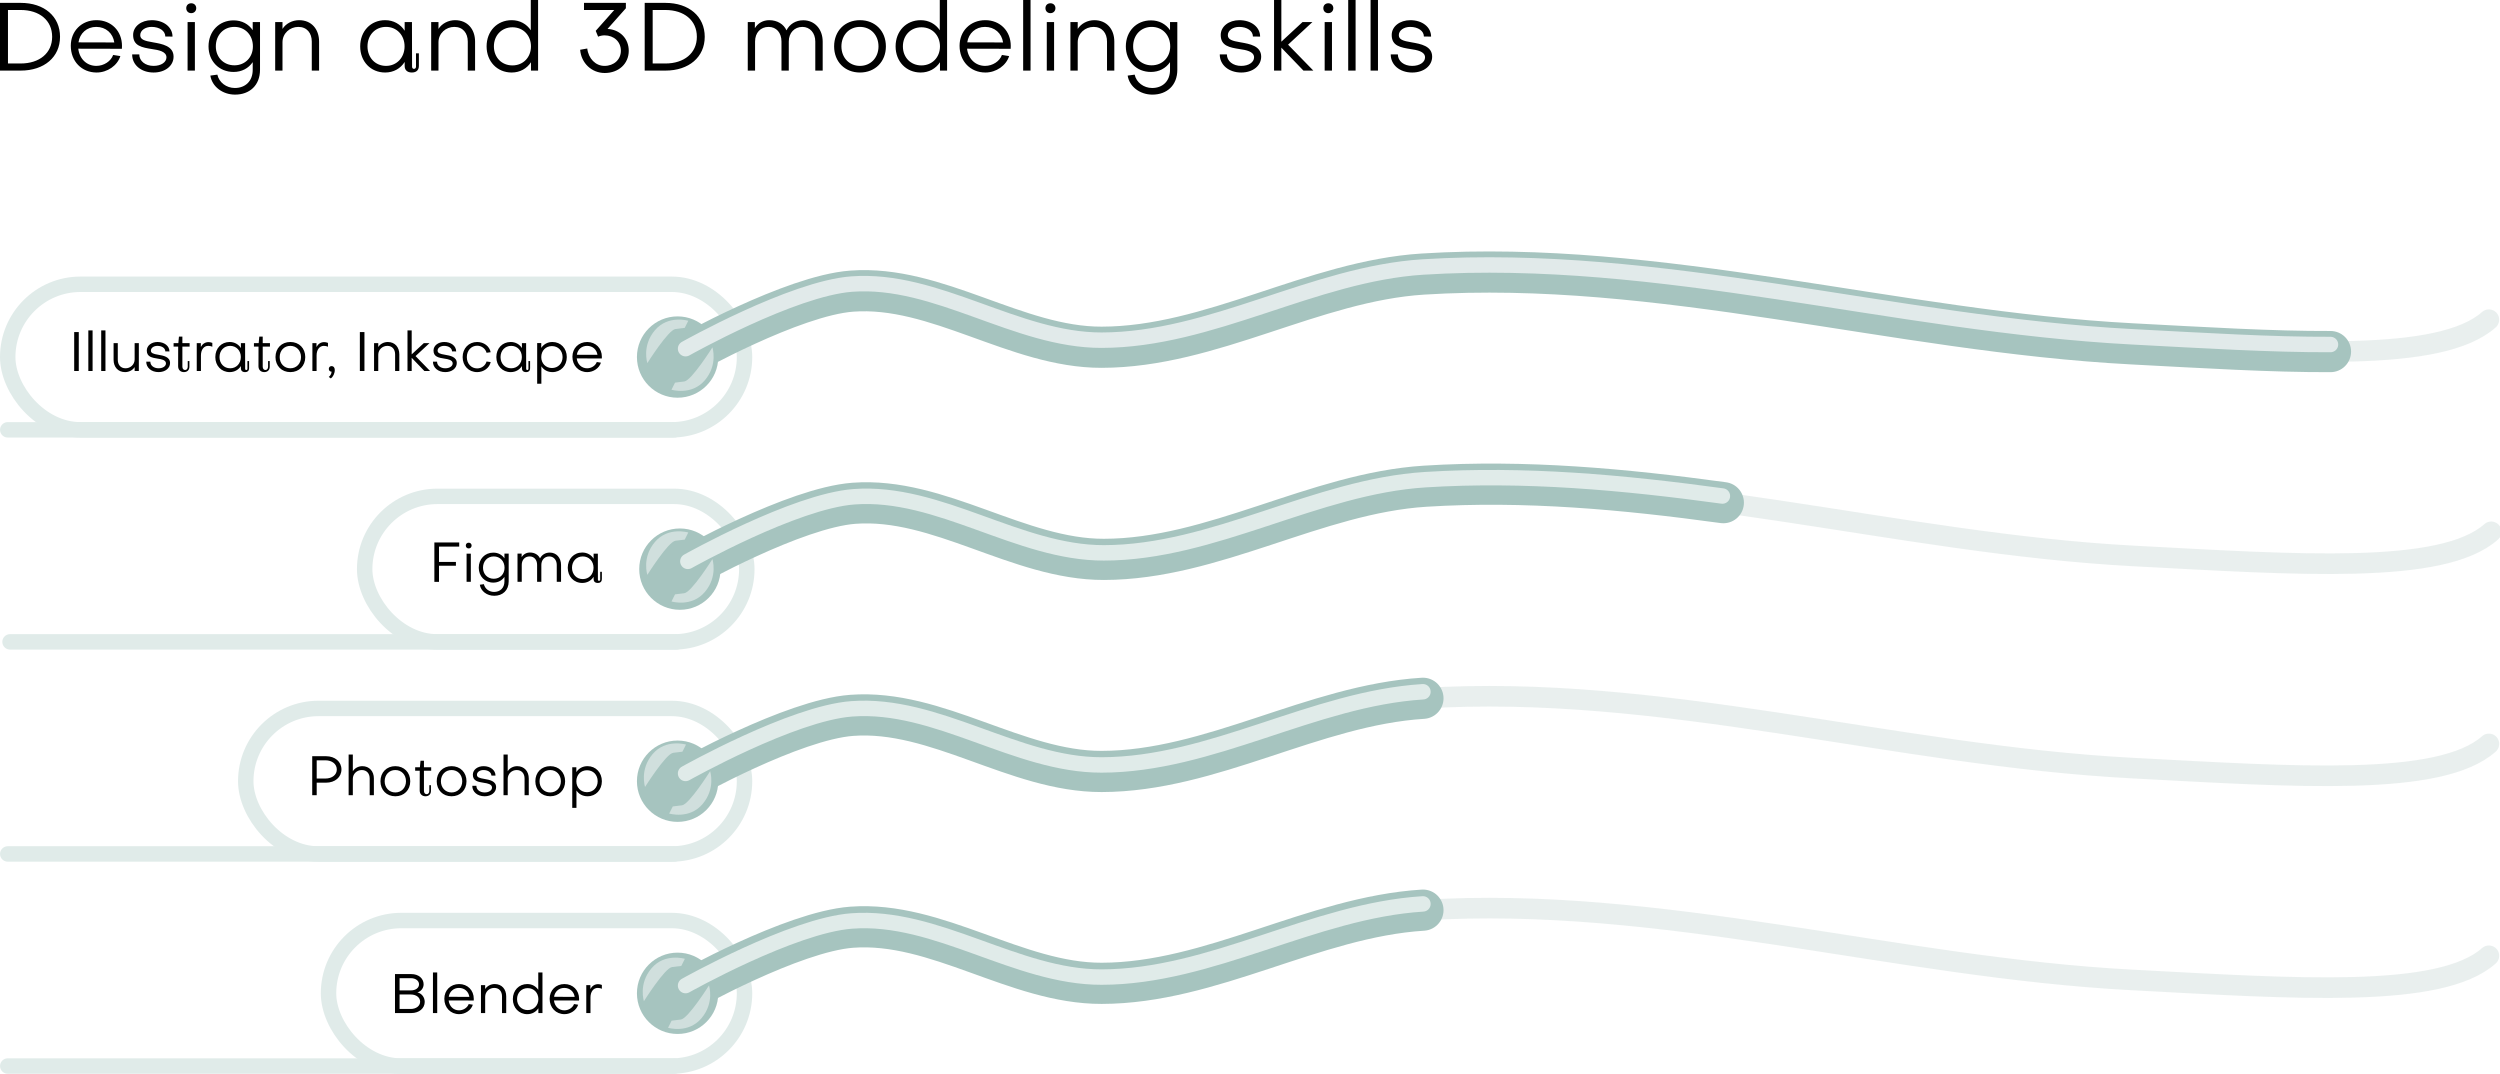 <?xml version="1.0" encoding="UTF-8" standalone="no"?>
<!-- Created with Inkscape (http://www.inkscape.org/) -->

<svg
   width="2429.214"
   height="1043.386"
   viewBox="0 0 2429.214 1043.386"
   version="1.1"
   id="svg1"
   sodipodi:docname="AboutMe_Skills.svg"
   xml:space="preserve"
   inkscape:version="1.3 (0e150ed6c4, 2023-07-21)"
   xmlns:inkscape="http://www.inkscape.org/namespaces/inkscape"
   xmlns:sodipodi="http://sodipodi.sourceforge.net/DTD/sodipodi-0.dtd"
   xmlns="http://www.w3.org/2000/svg"
   xmlns:svg="http://www.w3.org/2000/svg"><sodipodi:namedview
     id="namedview1"
     pagecolor="#505050"
     bordercolor="#000000"
     borderopacity="1"
     inkscape:showpageshadow="0"
     inkscape:pageopacity="0"
     inkscape:pagecheckerboard="0"
     inkscape:deskcolor="#747474"
     inkscape:document-units="px"
     inkscape:zoom="0.45254833"
     inkscape:cx="905.98058"
     inkscape:cy="321.51262"
     inkscape:window-width="1920"
     inkscape:window-height="1009"
     inkscape:window-x="-8"
     inkscape:window-y="-8"
     inkscape:window-maximized="1"
     inkscape:current-layer="layer1" /><defs
     id="defs1"><inkscape:path-effect
       effect="bend_path"
       id="path-effect20"
       is_visible="true"
       lpeversion="1"
       bendpath="m 3775.43,4716.593 c 53.47,-34.138 126.399,-61.855 206.402,-58.148 56.809,2.632 120.246,46.144 208.079,49.984 81.834,3.578 215.781,-77.318 374.044,-66.576"
       prop_scale="1"
       scale_y_rel="false"
       vertical="false"
       hide_knot="false"
       bendpath-nodetypes="cssc" /><inkscape:path-effect
       effect="skeletal"
       id="path-effect19"
       is_visible="true"
       lpeversion="1"
       pattern="M 0,0 H 1"
       copytype="single_stretched"
       prop_scale="1"
       scale_y_rel="false"
       spacing="0"
       normal_offset="0"
       tang_offset="0"
       prop_units="false"
       vertical_pattern="false"
       hide_knot="false"
       fuse_tolerance="0" /><inkscape:path-effect
       effect="simplify"
       id="path-effect18"
       is_visible="true"
       lpeversion="1.3"
       threshold="5"
       steps="1"
       smooth_angles="360"
       helper_size="10"
       simplify_individual_paths="false"
       simplify_just_coalesce="false" /><inkscape:path-effect
       effect="interpolate_points"
       id="path-effect17"
       is_visible="true"
       lpeversion="1"
       interpolator_type="CentripetalCatmullRom" /><inkscape:path-effect
       effect="attach_path"
       id="path-effect16"
       is_visible="true"
       lpeversion="1"
       startpath=""
       startposition="0"
       startcurvestart="0,0 , 20,0"
       startcurveend="0,0 , 20,0"
       endpath=""
       endposition="0"
       endcurvestart="0,0 , 20,0"
       endcurveend="0,0 , 20,0" /><inkscape:path-effect
       effect="rough_hatches"
       id="path-effect15"
       is_visible="true"
       lpeversion="1.2"
       direction="4156.448,4698.788 , 191.442,0"
       dist_rdm="75;1"
       growth="0"
       do_bend="true"
       bender="4156.448,4703.788 , 5,0"
       bottom_edge_variation="5.301;1"
       top_edge_variation="5.301;1"
       bottom_tgt_variation="0;1"
       top_tgt_variation="0;1"
       scale_bf="1"
       scale_bb="1"
       scale_tf="1"
       scale_tb="1"
       top_smth_variation="0;1"
       bottom_smth_variation="0;1"
       fat_output="true"
       stroke_width_top="1"
       stroke_width_bottom="1"
       front_thickness="1"
       back_thickness="0.25" /><inkscape:path-effect
       effect="bend_path"
       id="path-effect14"
       is_visible="true"
       lpeversion="1"
       bendpath="m 3773.564,4703.788 c 143.937,-120.045 299.829,65.003 765.768,0"
       prop_scale="1"
       scale_y_rel="false"
       vertical="false"
       hide_knot="false"
       bendpath-nodetypes="cc" /><inkscape:path-effect
       effect="spiro"
       id="path-effect24"
       is_visible="true"
       lpeversion="1" /><inkscape:path-effect
       effect="spiro"
       id="path-effect22"
       is_visible="true"
       lpeversion="1" /><inkscape:path-effect
       effect="spiro"
       id="path-effect8"
       is_visible="true"
       lpeversion="1" /><inkscape:path-effect
       effect="spiro"
       id="path-effect11"
       is_visible="true"
       lpeversion="1" /><inkscape:path-effect
       effect="spiro"
       id="path-effect10"
       is_visible="true"
       lpeversion="1" /><inkscape:path-effect
       effect="spiro"
       id="path-effect11-7"
       is_visible="true"
       lpeversion="1" /><filter
       inkscape:collect="always"
       style="color-interpolation-filters:sRGB"
       id="filter59"
       x="-0.035"
       y="-0.312"
       width="1.069"
       height="1.624"><feGaussianBlur
         inkscape:collect="always"
         stdDeviation="7.197"
         id="feGaussianBlur59" /></filter><filter
       inkscape:collect="always"
       style="color-interpolation-filters:sRGB"
       id="filter60"
       x="-0.035"
       y="-0.312"
       width="1.069"
       height="1.624"><feGaussianBlur
         inkscape:collect="always"
         stdDeviation="7.197"
         id="feGaussianBlur60" /></filter><filter
       inkscape:collect="always"
       style="color-interpolation-filters:sRGB"
       id="filter61"
       x="-0.015"
       y="-0.305"
       width="1.031"
       height="1.609"><feGaussianBlur
         inkscape:collect="always"
         stdDeviation="7.197"
         id="feGaussianBlur61" /></filter><filter
       inkscape:collect="always"
       style="color-interpolation-filters:sRGB"
       id="filter1"
       x="-0.294"
       y="-0.284"
       width="1.587"
       height="1.569"><feGaussianBlur
         inkscape:collect="always"
         stdDeviation="5.01"
         id="feGaussianBlur1" /></filter><filter
       inkscape:collect="always"
       style="color-interpolation-filters:sRGB"
       id="filter1-4"
       x="-0.294"
       y="-0.284"
       width="1.587"
       height="1.569"><feGaussianBlur
         inkscape:collect="always"
         stdDeviation="5.01"
         id="feGaussianBlur1-5" /></filter><filter
       inkscape:collect="always"
       style="color-interpolation-filters:sRGB"
       id="filter1-34"
       x="-0.294"
       y="-0.284"
       width="1.587"
       height="1.569"><feGaussianBlur
         inkscape:collect="always"
         stdDeviation="5.01"
         id="feGaussianBlur1-0" /></filter><filter
       inkscape:collect="always"
       style="color-interpolation-filters:sRGB"
       id="filter60-2"
       x="-0.025"
       y="-0.304"
       width="1.049"
       height="1.609"><feGaussianBlur
         inkscape:collect="always"
         stdDeviation="7.197"
         id="feGaussianBlur60-9" /></filter><filter
       inkscape:collect="always"
       style="color-interpolation-filters:sRGB"
       id="filter1-4-0"
       x="-0.294"
       y="-0.284"
       width="1.587"
       height="1.569"><feGaussianBlur
         inkscape:collect="always"
         stdDeviation="5.01"
         id="feGaussianBlur1-5-3" /></filter></defs><g
     inkscape:label="Слой 1"
     inkscape:groupmode="layer"
     id="layer1"
     transform="translate(-3071.782,-4384.028)"><g
       id="g9"><path
         style="fill:#e0ebe9;fill-opacity:1;stroke:#e0ebe9;stroke-width:15;stroke-linecap:round;stroke-linejoin:round;stroke-dasharray:none;stroke-opacity:1"
         d="m 3079.325,4801.682 h 647.649"
         id="path3" /><rect
         style="fill:none;fill-opacity:1;stroke:#e0ebe9;stroke-width:15;stroke-linecap:round;stroke-linejoin:round;stroke-miterlimit:4.7;stroke-opacity:1"
         id="rect15"
         width="715.946"
         height="141.421"
         x="3079.282"
         y="4660.26"
         ry="70.711"
         rx="70.711" /><circle
         style="fill:#a6c4bf;fill-opacity:1;stroke:none;stroke-width:15;stroke-linecap:round;stroke-linejoin:round;stroke-miterlimit:4.7;stroke-dasharray:none;stroke-opacity:1"
         id="circle1"
         cx="3730.192"
         cy="4730.971"
         r="39.516" /><path
         style="font-size:53.69px;line-height:1;font-family:Subjectivity;-inkscape-font-specification:Subjectivity;stroke-width:1"
         d="m 3148.326,4706.677 h -4.456 v 37.851 h 4.456 z m 13.422,-1.611 h -4.134 v 39.462 h 4.134 z m 12.51,0 h -4.134 v 39.462 h 4.134 z m 19.543,36.831 c -4.832,0 -7.57,-3.49 -7.57,-8.268 v -16.214 h -4.08 v 16.214 c 0,6.926 4.242,11.973 11.167,11.973 3.758,0 7.463,-1.879 9.288,-4.886 v 3.812 h 4.08 v -27.113 h -4.08 v 15.892 c 0,4.939 -4.08,8.59 -8.805,8.59 z m 32.053,3.705 c 6.497,0 11.167,-3.758 11.167,-8.859 0,-6.013 -6.443,-7.141 -11.436,-8 -4.939,-0.805 -7.194,-1.611 -7.194,-4.027 0,-2.684 2.845,-4.617 6.335,-4.617 4.456,0 7.678,2.255 7.678,5.369 l 4.027,0.054 c 0,-5.315 -4.939,-9.181 -11.597,-9.181 -5.852,0 -10.416,3.49 -10.416,8.268 0,6.121 4.778,6.98 10.899,7.946 2.953,0.429 7.731,1.181 7.731,4.564 0,2.738 -3.007,4.778 -7.194,4.778 -4.617,0 -8,-2.684 -8,-6.443 h -3.973 c -0.054,5.852 4.993,10.147 11.973,10.147 z m 28.348,-5.208 c 0,1.933 -1.074,3.168 -2.577,3.168 -1.503,0 -2.631,-1.181 -2.631,-3.221 v -19.543 h 7.033 v -3.382 h -7.033 v -6.335 h -3.329 l -0.591,6.335 h -4.617 v 3.382 h 4.456 l -0.054,19.113 c 0,3.543 2.362,5.691 5.637,5.691 3.168,0 5.315,-1.987 5.315,-5.262 v -5.476 h -1.611 z m 20.241,-23.945 c -3.329,0 -5.906,1.772 -7.516,4.725 v -3.758 h -3.973 v 27.113 h 4.08 v -15.194 c 0,-5.423 2.792,-9.235 7.033,-9.235 1.074,0 2.631,0.215 4.027,0.859 v -3.758 c -1.235,-0.483 -2.523,-0.752 -3.651,-0.752 z m 20.992,25.449 c -6.013,0 -10.362,-4.617 -10.362,-10.899 0,-6.335 4.349,-10.899 10.362,-10.899 5.96,0 10.362,4.564 10.362,10.899 0,6.282 -4.403,10.899 -10.362,10.899 z m 10.416,-19.65 c -2.309,-3.651 -6.228,-5.906 -10.899,-5.906 -8.107,0 -13.959,6.174 -13.959,14.657 0,8.429 5.852,14.604 13.959,14.604 4.725,0 8.59,-2.255 10.899,-5.906 v 2.255 c 0,2.147 1.342,3.651 4.027,3.651 2.684,0 3.919,-1.557 3.919,-3.651 v -7.087 h -1.611 v 7.516 c 0,0.698 -0.483,1.181 -1.127,1.181 -0.644,0 -1.074,-0.483 -1.074,-1.181 l -0.054,-24.966 h -4.08 z m 26.415,18.147 c 0,1.933 -1.074,3.168 -2.577,3.168 -1.503,0 -2.631,-1.181 -2.631,-3.221 v -19.543 h 7.033 v -3.382 h -7.033 v -6.335 h -3.329 l -0.591,6.335 h -4.617 v 3.382 h 4.456 l -0.054,19.113 c 0,3.543 2.362,5.691 5.637,5.691 3.168,0 5.315,-1.987 5.315,-5.262 v -5.476 h -1.611 z m 36.133,-9.396 c 0,-8.59 -6.013,-14.657 -14.496,-14.657 -8.483,0 -14.443,6.067 -14.443,14.657 0,8.537 5.96,14.604 14.443,14.604 8.483,0 14.496,-6.067 14.496,-14.604 z m -4.134,0 c 0,6.282 -4.349,10.899 -10.362,10.899 -6.013,0 -10.362,-4.617 -10.362,-10.899 0,-6.335 4.349,-10.899 10.362,-10.899 6.013,0 10.362,4.564 10.362,10.899 z m 22.549,-14.55 c -3.329,0 -5.906,1.772 -7.516,4.725 v -3.758 h -3.973 v 27.113 h 4.08 v -15.194 c 0,-5.423 2.792,-9.235 7.033,-9.235 1.074,0 2.631,0.215 4.027,0.859 v -3.758 c -1.235,-0.483 -2.523,-0.752 -3.651,-0.752 z m 4.456,25.986 c 0,1.664 1.127,2.738 2.684,2.738 0,1.879 -1.127,3.973 -2.738,5.101 l 1.987,1.45 c 2.255,-1.503 3.866,-4.886 3.866,-8.214 0,-2.255 -1.181,-3.758 -3.06,-3.758 -1.557,0 -2.738,1.074 -2.738,2.684 z m 34.63,-35.757 h -4.456 v 37.851 h 4.456 z m 22.281,13.422 c 4.778,0 7.516,3.436 7.516,8.214 v 16.214 h 4.08 v -16.214 c 0,-6.926 -4.241,-11.973 -11.167,-11.973 -3.758,0 -7.409,1.879 -9.288,4.886 v -3.812 h -4.08 v 27.113 h 4.08 v -15.838 c 0,-4.993 4.134,-8.59 8.859,-8.59 z m 19.543,-15.033 v 39.462 h 4.08 v -12.832 l 12.349,12.832 h 5.53 l -14.12,-14.496 13.583,-12.617 h -5.53 l -11.812,10.953 v -23.301 z m 36.724,40.536 c 6.496,0 11.167,-3.758 11.167,-8.859 0,-6.013 -6.443,-7.141 -11.436,-8 -4.939,-0.805 -7.194,-1.611 -7.194,-4.027 0,-2.684 2.846,-4.617 6.335,-4.617 4.456,0 7.678,2.255 7.678,5.369 l 4.027,0.054 c 0,-5.315 -4.939,-9.181 -11.597,-9.181 -5.852,0 -10.416,3.49 -10.416,8.268 0,6.121 4.778,6.98 10.899,7.946 2.953,0.429 7.731,1.181 7.731,4.564 0,2.738 -3.007,4.778 -7.194,4.778 -4.617,0 -8,-2.684 -8,-6.443 h -3.973 c -0.054,5.852 4.993,10.147 11.973,10.147 z m 44.079,-19.328 c -1.02,-5.745 -6.55,-9.932 -13.1,-9.932 -8.161,0 -14.12,6.174 -14.12,14.657 0,8.483 5.906,14.604 14.12,14.604 6.389,0 11.919,-4.08 13.154,-9.771 l -4.027,-0.537 c -1.074,3.866 -4.725,6.711 -9.127,6.711 -5.745,0 -10.04,-4.617 -10.04,-11.006 0,-6.389 4.349,-11.06 10.04,-11.06 4.295,0 8.107,2.899 9.127,6.872 z m 19.973,15.624 c -6.013,0 -10.362,-4.617 -10.362,-10.899 0,-6.335 4.349,-10.899 10.362,-10.899 5.96,0 10.362,4.564 10.362,10.899 0,6.282 -4.403,10.899 -10.362,10.899 z m 10.416,-19.65 c -2.309,-3.651 -6.228,-5.906 -10.899,-5.906 -8.107,0 -13.959,6.174 -13.959,14.657 0,8.429 5.852,14.604 13.959,14.604 4.725,0 8.59,-2.255 10.899,-5.906 v 2.255 c 0,2.147 1.342,3.651 4.027,3.651 2.684,0 3.919,-1.557 3.919,-3.651 v -7.087 h -1.611 v 7.516 c 0,0.698 -0.483,1.181 -1.127,1.181 -0.644,0 -1.074,-0.483 -1.074,-1.181 l -0.054,-24.966 h -4.08 z m 39.516,8.751 c 0,6.121 -4.349,10.63 -10.362,10.63 -6.013,0 -10.362,-4.51 -10.362,-10.63 0,-6.174 4.349,-10.684 10.362,-10.684 5.96,0 10.362,4.402 10.362,10.684 z m -20.617,25.878 v -16.912 c 2.309,3.543 6.121,5.637 10.738,5.637 8.107,0 13.959,-6.174 13.959,-14.604 0,-8.483 -5.906,-14.657 -13.959,-14.657 -4.671,0 -8.537,2.201 -10.845,5.745 v -4.671 h -3.973 v 39.462 z m 34.469,-28.133 c 0.752,-5.101 4.671,-8.644 9.932,-8.644 5.369,0 9.342,3.543 10.094,8.698 z m 19.382,7.033 c -1.235,3.543 -5.208,6.121 -9.396,6.121 -5.369,0 -9.449,-3.919 -10.094,-9.61 l 24.375,0.054 c 0.054,-0.591 0.054,-1.127 0.054,-1.611 0,-8.322 -5.96,-14.389 -14.228,-14.389 -8.376,0 -14.389,6.067 -14.389,14.335 0,8.644 6.067,14.926 14.443,14.926 6.013,0 11.597,-3.866 13.261,-9.181 z"
         id="text3"
         aria-label="Illustrator, Inkscape" /><g
         id="g67"
         transform="matrix(0.999,0,0,0.999,-1.07,-1.844)"
         style="stroke-width:1.001"><path
           style="fill:none;stroke:#a8c2be;stroke-width:20.025;stroke-linecap:round;stroke-linejoin:round;stroke-dasharray:none;stroke-opacity:0.25"
           d="m 3742.758,4736.285 c 0,0 103.927,-58.504 161.542,-62.839 82.823,-6.231 160.065,54.7 243.122,54.57 106.847,-0.168 205.903,-64.464 312.539,-71.182 230.511,-14.521 458.923,55.708 689.57,67.874 158.992,8.387 300.068,18.598 347.237,-23.497"
           id="path30"
           sodipodi:nodetypes="caaasc" /><path
           style="fill:none;stroke:#a6c4bf;stroke-width:40.051;stroke-linecap:round;stroke-linejoin:round;stroke-dasharray:none;stroke-opacity:1"
           d="m 3742.758,4736.285 c 0,0 103.927,-58.504 161.542,-62.839 82.823,-6.231 160.065,54.7 243.122,54.57 106.847,-0.168 205.903,-64.464 312.539,-71.182 230.511,-14.521 458.923,55.708 689.57,67.874 70.029,3.694 136.583,7.742 193.167,7.519"
           id="path31"
           sodipodi:nodetypes="caaasc" /><path
           style="fill:none;stroke:#e1eaea;stroke-width:15.019;stroke-linecap:round;stroke-linejoin:round;stroke-dasharray:none;stroke-opacity:1;filter:url(#filter61)"
           d="m 3742.758,4729.415 c 0,0 103.927,-58.504 161.542,-62.839 82.823,-6.231 160.065,54.7 243.122,54.57 106.847,-0.168 205.903,-64.464 312.539,-71.182 230.511,-14.521 458.923,55.708 689.57,67.874 70.029,3.694 136.583,7.742 193.167,7.519"
           id="path32"
           sodipodi:nodetypes="caaasc" /></g><g
         id="g2"><path
           style="fill:#d0dfdd;fill-opacity:1;stroke:none;stroke-width:1px;stroke-linecap:butt;stroke-linejoin:miter;stroke-opacity:1;filter:url(#filter1)"
           d="m 3737.124,4702.609 3.453,-6.905 c 0,0 -19.611,-5.939 -32.455,9.253 -12.844,15.192 -7.32,31.903 -7.32,31.903 0,0 20.302,-32.317 27.345,-33.146 7.043,-0.829 8.977,-1.105 8.977,-1.105 z"
           id="path2" /><path
           style="mix-blend-mode:normal;fill:#d0dfdd;fill-opacity:1;stroke:none;stroke-width:1px;stroke-linecap:butt;stroke-linejoin:miter;stroke-opacity:1;filter:url(#filter1)"
           d="m 3760.511,4736.912 3.453,-6.905 c 0,0 -19.611,-5.939 -32.455,9.253 -12.844,15.192 -7.32,31.903 -7.32,31.903 0,0 20.302,-32.317 27.345,-33.146 7.043,-0.829 8.977,-1.105 8.977,-1.105 z"
           id="path1"
           transform="rotate(180,3744.106,4746.367)" /></g></g><g
       id="g1"
       transform="translate(0,12.641)"><path
         style="fill:#e0ebe9;fill-opacity:1;stroke:#e0ebe9;stroke-width:15;stroke-linecap:round;stroke-linejoin:round;stroke-dasharray:none;stroke-opacity:1"
         d="m 3079.325,5201.152 h 647.649"
         id="path9" /><rect
         style="fill:none;fill-opacity:1;stroke:#e0ebe9;stroke-width:15;stroke-linecap:round;stroke-linejoin:round;stroke-miterlimit:4.7;stroke-opacity:1"
         id="rect16"
         width="484.651"
         height="141.421"
         x="3310.577"
         y="5059.773"
         ry="70.711"
         rx="70.711" /><circle
         style="fill:#a6c4bf;fill-opacity:1;stroke:none;stroke-width:15;stroke-linecap:round;stroke-linejoin:round;stroke-miterlimit:4.7;stroke-dasharray:none;stroke-opacity:1"
         id="circle11"
         cx="3730.192"
         cy="5130.483"
         r="39.516" /><path
         style="font-size:53.69px;line-height:1;font-family:Subjectivity;-inkscape-font-specification:Subjectivity;stroke-width:1"
         d="m 3387.942,5110.161 c 6.55,0 11.114,3.705 11.114,8.912 0.054,5.154 -4.564,8.805 -11.114,8.805 h -8.429 v -17.718 z m -8.429,21.744 h 9.02 c 8.805,0 15.033,-5.369 15.033,-12.832 0,-7.516 -6.228,-12.886 -14.979,-12.886 h -13.422 v 37.851 h 4.349 z m 55.569,-4.08 c 0,-6.926 -4.349,-11.973 -11.221,-11.973 -3.758,0 -7.409,1.879 -9.235,4.939 v -16.214 h -4.08 v 39.462 h 4.08 v -15.838 c 0,-4.993 4.027,-8.59 8.698,-8.59 4.832,0 7.678,3.436 7.678,8.214 v 16.214 h 4.08 z m 35.328,2.684 c 0,-8.59 -6.013,-14.657 -14.496,-14.657 -8.483,0 -14.443,6.067 -14.443,14.657 0,8.537 5.96,14.604 14.443,14.604 8.483,0 14.496,-6.067 14.496,-14.604 z m -4.134,0 c 0,6.282 -4.349,10.899 -10.362,10.899 -6.013,0 -10.362,-4.617 -10.362,-10.899 0,-6.335 4.349,-10.899 10.362,-10.899 6.013,0 10.362,4.564 10.362,10.899 z m 22.657,9.396 c 0,1.933 -1.074,3.168 -2.577,3.168 -1.503,0 -2.631,-1.181 -2.631,-3.221 v -19.543 h 7.033 v -3.382 h -7.033 v -6.335 h -3.329 l -0.591,6.335 h -4.617 v 3.382 h 4.456 l -0.054,19.113 c 0,3.543 2.362,5.691 5.637,5.691 3.168,0 5.315,-1.986 5.315,-5.262 v -5.476 h -1.611 z m 36.133,-9.396 c 0,-8.59 -6.013,-14.657 -14.496,-14.657 -8.483,0 -14.443,6.067 -14.443,14.657 0,8.537 5.96,14.604 14.443,14.604 8.483,0 14.496,-6.067 14.496,-14.604 z m -4.134,0 c 0,6.282 -4.349,10.899 -10.362,10.899 -6.013,0 -10.362,-4.617 -10.362,-10.899 0,-6.335 4.349,-10.899 10.362,-10.899 6.013,0 10.362,4.564 10.362,10.899 z m 21.744,14.604 c 6.497,0 11.167,-3.758 11.167,-8.859 0,-6.013 -6.443,-7.141 -11.436,-8 -4.939,-0.805 -7.194,-1.611 -7.194,-4.027 0,-2.684 2.845,-4.617 6.335,-4.617 4.456,0 7.678,2.255 7.678,5.369 l 4.027,0.054 c 0,-5.315 -4.939,-9.181 -11.597,-9.181 -5.852,0 -10.416,3.49 -10.416,8.268 0,6.121 4.778,6.98 10.899,7.946 2.953,0.43 7.731,1.181 7.731,4.564 0,2.738 -3.007,4.778 -7.194,4.778 -4.617,0 -8,-2.684 -8,-6.443 h -3.973 c -0.054,5.852 4.993,10.147 11.973,10.147 z m 42.898,-17.288 c 0,-6.926 -4.349,-11.973 -11.221,-11.973 -3.758,0 -7.409,1.879 -9.235,4.939 v -16.214 h -4.08 v 39.462 h 4.08 v -15.838 c 0,-4.993 4.027,-8.59 8.698,-8.59 4.832,0 7.678,3.436 7.678,8.214 v 16.214 h 4.08 z m 35.328,2.684 c 0,-8.59 -6.013,-14.657 -14.496,-14.657 -8.483,0 -14.443,6.067 -14.443,14.657 0,8.537 5.96,14.604 14.443,14.604 8.483,0 14.496,-6.067 14.496,-14.604 z m -4.134,0 c 0,6.282 -4.349,10.899 -10.362,10.899 -6.013,0 -10.362,-4.617 -10.362,-10.899 0,-6.335 4.349,-10.899 10.362,-10.899 6.013,0 10.362,4.564 10.362,10.899 z m 35.757,0 c 0,6.121 -4.349,10.63 -10.362,10.63 -6.013,0 -10.362,-4.51 -10.362,-10.63 0,-6.174 4.349,-10.684 10.362,-10.684 5.96,0 10.362,4.403 10.362,10.684 z m -20.617,25.878 v -16.912 c 2.309,3.543 6.121,5.637 10.738,5.637 8.107,0 13.959,-6.174 13.959,-14.604 0,-8.483 -5.906,-14.657 -13.959,-14.657 -4.671,0 -8.537,2.201 -10.845,5.745 v -4.671 h -3.973 v 39.462 z"
         id="text4"
         aria-label="Photoshop" /><g
         id="g66"
         transform="matrix(0.999,0,0,0.999,-1.07,203.35)"
         style="stroke-width:1.001"><path
           style="fill:none;stroke:#a8c2be;stroke-width:20.025;stroke-linecap:round;stroke-linejoin:round;stroke-dasharray:none;stroke-opacity:0.25"
           d="m 3742.758,4930.85 c 0,0 103.927,-58.504 161.542,-62.839 82.823,-6.231 160.065,54.7 243.122,54.57 106.847,-0.168 205.903,-64.464 312.539,-71.182 230.511,-14.521 458.923,55.708 689.57,67.874 158.992,8.387 300.068,18.598 347.237,-23.497"
           id="path33"
           sodipodi:nodetypes="caaasc" /><path
           style="fill:none;stroke:#a6c4bf;stroke-width:40.051;stroke-linecap:round;stroke-linejoin:round;stroke-dasharray:none;stroke-opacity:1"
           d="m 3742.758,4930.85 c 0,0 103.927,-58.504 161.542,-62.839 82.823,-6.231 160.065,54.7 243.122,54.57 106.847,-0.168 205.903,-64.464 312.539,-71.182"
           id="path43"
           sodipodi:nodetypes="caac" /><path
           style="fill:none;stroke:#e0ebe9;stroke-width:15.019;stroke-linecap:round;stroke-linejoin:round;stroke-dasharray:none;stroke-opacity:1;filter:url(#filter60)"
           d="m 3742.758,4924.508 c 0,0 103.927,-58.504 161.542,-62.839 82.823,-6.231 160.065,54.7 243.122,54.57 106.847,-0.168 205.903,-64.464 312.539,-71.182"
           id="path34"
           sodipodi:nodetypes="caac" /></g><g
         id="g3"
         transform="translate(-2.22,399.175)"><path
           style="fill:#d0dfdd;fill-opacity:1;stroke:none;stroke-width:1px;stroke-linecap:butt;stroke-linejoin:miter;stroke-opacity:1;filter:url(#filter1-4)"
           d="m 3737.124,4702.609 3.453,-6.905 c 0,0 -19.611,-5.939 -32.455,9.253 -12.844,15.192 -7.32,31.903 -7.32,31.903 0,0 20.302,-32.317 27.345,-33.146 7.043,-0.829 8.977,-1.105 8.977,-1.105 z"
           id="path2-5" /><path
           style="mix-blend-mode:normal;fill:#d0dfdd;fill-opacity:1;stroke:none;stroke-width:1px;stroke-linecap:butt;stroke-linejoin:miter;stroke-opacity:1;filter:url(#filter1-4)"
           d="m 3760.511,4736.912 3.453,-6.905 c 0,0 -19.611,-5.939 -32.455,9.253 -12.844,15.192 -7.32,31.903 -7.32,31.903 0,0 20.302,-32.317 27.345,-33.146 7.043,-0.829 8.977,-1.105 8.977,-1.105 z"
           id="path1-8"
           transform="rotate(180,3744.106,4746.367)" /></g></g><g
       id="g4"
       transform="translate(0,9.647)"><path
         style="fill:#e0ebe9;fill-opacity:1;stroke:#e0ebe9;stroke-width:15;stroke-linecap:round;stroke-linejoin:round;stroke-dasharray:none;stroke-opacity:1"
         d="m 3079.325,5410.225 h 647.649"
         id="path6" /><rect
         style="fill:none;fill-opacity:1;stroke:#e0ebe9;stroke-width:15;stroke-linecap:round;stroke-linejoin:round;stroke-miterlimit:4.7;stroke-opacity:1"
         id="rect17"
         width="404.224"
         height="141.421"
         x="3391.004"
         y="5268.845"
         ry="70.711"
         rx="70.711" /><circle
         style="fill:#a6c4bf;fill-opacity:1;stroke:none;stroke-width:15;stroke-linecap:round;stroke-linejoin:round;stroke-miterlimit:4.7;stroke-dasharray:none;stroke-opacity:1"
         id="circle7"
         cx="3730.192"
         cy="5339.555"
         r="39.516" /><path
         style="font-size:53.69px;line-height:1;font-family:Subjectivity;-inkscape-font-specification:Subjectivity;stroke-width:1"
         d="m 3470.892,5340.709 c 5.315,0 9.127,2.899 9.127,6.98 0,4.08 -3.812,7.087 -9.127,7.087 h -10.845 v -14.067 z m 8.053,-9.879 c 0,3.49 -3.275,5.906 -7.892,5.906 h -11.006 v -11.865 h 11.006 c 4.617,0 7.892,2.523 7.892,5.96 z m -1.611,7.839 c 3.543,-0.913 6.067,-4.134 6.067,-7.892 0,-5.691 -4.993,-9.879 -11.812,-9.879 h -15.999 v 37.851 h 15.892 c 7.516,0 12.993,-4.564 12.993,-10.845 0,-4.456 -2.953,-8.268 -7.141,-9.235 z m 19.275,-19.382 h -4.134 v 39.462 h 4.134 z m 11.221,23.677 c 0.752,-5.101 4.671,-8.644 9.932,-8.644 5.369,0 9.342,3.543 10.094,8.698 z m 19.382,7.033 c -1.235,3.543 -5.208,6.121 -9.396,6.121 -5.369,0 -9.449,-3.919 -10.094,-9.611 l 24.375,0.054 c 0.054,-0.591 0.054,-1.127 0.054,-1.611 0,-8.322 -5.96,-14.389 -14.228,-14.389 -8.376,0 -14.389,6.067 -14.389,14.335 0,8.644 6.067,14.926 14.443,14.926 6.013,0 11.597,-3.866 13.261,-9.181 z m 24.858,-15.677 c 4.778,0 7.517,3.436 7.517,8.214 v 16.214 h 4.08 v -16.214 c 0,-6.926 -4.242,-11.973 -11.167,-11.973 -3.758,0 -7.409,1.879 -9.288,4.886 v -3.812 h -4.08 v 27.113 h 4.08 v -15.838 c 0,-4.993 4.134,-8.59 8.859,-8.59 z m 22.12,10.899 c 0,-6.174 4.349,-10.684 10.362,-10.684 6.013,0 10.362,4.51 10.362,10.684 0,6.121 -4.349,10.63 -10.362,10.63 -5.96,0 -10.362,-4.402 -10.362,-10.63 z m 20.617,-25.932 v 16.912 c -2.309,-3.49 -6.121,-5.637 -10.684,-5.637 -8.107,0 -14.013,6.174 -14.013,14.657 0,8.429 5.906,14.604 14.013,14.604 4.617,0 8.483,-2.201 10.792,-5.745 v 4.671 h 3.973 v -39.462 z m 15.355,23.677 c 0.752,-5.101 4.671,-8.644 9.932,-8.644 5.369,0 9.342,3.543 10.094,8.698 z m 19.382,7.033 c -1.235,3.543 -5.208,6.121 -9.396,6.121 -5.369,0 -9.449,-3.919 -10.094,-9.611 l 24.375,0.054 c 0.054,-0.591 0.054,-1.127 0.054,-1.611 0,-8.322 -5.96,-14.389 -14.228,-14.389 -8.376,0 -14.389,6.067 -14.389,14.335 0,8.644 6.067,14.926 14.443,14.926 6.013,0 11.597,-3.866 13.261,-9.181 z m 23.409,-19.328 c -3.329,0 -5.906,1.772 -7.516,4.725 v -3.758 h -3.973 v 27.113 h 4.08 v -15.194 c 0,-5.423 2.792,-9.235 7.033,-9.235 1.074,0 2.631,0.215 4.027,0.859 v -3.758 c -1.235,-0.483 -2.523,-0.752 -3.651,-0.752 z"
         id="text5"
         aria-label="Blender" /><g
         id="g65"
         transform="matrix(0.999,0,0,0.999,-1.07,217.837)"
         style="stroke-width:1.001"><path
           style="fill:none;stroke:#a8c2be;stroke-width:20.025;stroke-linecap:round;stroke-linejoin:round;stroke-dasharray:none;stroke-opacity:0.25"
           d="m 3742.758,5125.415 c 0,0 103.927,-58.504 161.542,-62.839 82.823,-6.231 160.065,54.7 243.122,54.57 106.847,-0.168 205.903,-64.464 312.539,-71.182 230.511,-14.521 458.923,55.708 689.57,67.874 158.992,8.387 300.068,18.598 347.237,-23.497"
           id="path35"
           sodipodi:nodetypes="caaasc" /><path
           style="fill:none;stroke:#a6c4bf;stroke-width:40.051;stroke-linecap:round;stroke-linejoin:round;stroke-dasharray:none;stroke-opacity:1"
           d="m 3742.758,5125.415 c 0,0 103.927,-58.504 161.542,-62.839 82.823,-6.231 160.065,54.7 243.122,54.57 106.847,-0.168 205.903,-64.464 312.539,-71.182"
           id="path44"
           sodipodi:nodetypes="caac" /><path
           style="fill:none;stroke:#e0ebe9;stroke-width:15.019;stroke-linecap:round;stroke-linejoin:round;stroke-dasharray:none;stroke-opacity:1;filter:url(#filter59)"
           d="m 3742.758,5119.339 c 0,0 103.927,-58.504 161.542,-62.839 82.823,-6.231 160.065,54.7 243.122,54.57 106.847,-0.168 205.903,-64.464 312.539,-71.182"
           id="path36"
           sodipodi:nodetypes="caac" /></g><g
         id="g3-59"
         transform="translate(-3.325,610.339)"><path
           style="fill:#d0dfdd;fill-opacity:1;stroke:none;stroke-width:1px;stroke-linecap:butt;stroke-linejoin:miter;stroke-opacity:1;filter:url(#filter1-34)"
           d="m 3737.124,4702.609 3.453,-6.905 c 0,0 -19.611,-5.939 -32.455,9.253 -12.844,15.192 -7.32,31.903 -7.32,31.903 0,0 20.302,-32.317 27.345,-33.146 7.043,-0.829 8.977,-1.105 8.977,-1.105 z"
           id="path2-9" /><path
           style="mix-blend-mode:normal;fill:#d0dfdd;fill-opacity:1;stroke:none;stroke-width:1px;stroke-linecap:butt;stroke-linejoin:miter;stroke-opacity:1;filter:url(#filter1-34)"
           d="m 3760.511,4736.912 3.453,-6.905 c 0,0 -19.611,-5.939 -32.455,9.253 -12.844,15.192 -7.32,31.903 -7.32,31.903 0,0 20.302,-32.317 27.345,-33.146 7.043,-0.829 8.977,-1.105 8.977,-1.105 z"
           id="path1-3"
           transform="rotate(180,3744.106,4746.367)" /></g></g><g
       id="g14"><g
         id="g10"
         transform="translate(0,6.112)"><path
           style="fill:#e0ebe9;fill-opacity:1;stroke:#e0ebe9;stroke-width:15;stroke-linecap:round;stroke-linejoin:round;stroke-dasharray:none;stroke-opacity:1"
           d="M 3081.546,5001.605 H 3729.195"
           id="path9-0" /><rect
           style="fill:none;fill-opacity:1;stroke:#e0ebe9;stroke-width:15;stroke-linecap:round;stroke-linejoin:round;stroke-miterlimit:4.7;stroke-opacity:1"
           id="rect16-1"
           width="371.32"
           height="141.421"
           x="3426.128"
           y="4860.225"
           ry="70.711"
           rx="70.711" /><circle
           style="fill:#a6c4bf;fill-opacity:1;stroke:none;stroke-width:15;stroke-linecap:round;stroke-linejoin:round;stroke-miterlimit:4.7;stroke-dasharray:none;stroke-opacity:1"
           id="circle11-1"
           cx="3732.412"
           cy="4930.935"
           r="39.516" /><g
           id="g66-3"
           transform="matrix(0.999,0,0,0.999,1.15,3.802)"
           style="stroke-width:1.001"><path
             style="fill:none;stroke:#a8c2be;stroke-width:20.025;stroke-linecap:round;stroke-linejoin:round;stroke-dasharray:none;stroke-opacity:0.25"
             d="m 3742.758,4930.85 c 0,0 103.927,-58.504 161.542,-62.839 82.823,-6.231 160.065,54.7 243.122,54.57 106.847,-0.168 205.903,-64.464 312.539,-71.182 230.511,-14.521 458.923,55.708 689.57,67.874 158.992,8.387 300.068,18.598 347.237,-23.497"
             id="path33-9"
             sodipodi:nodetypes="caaasc" /><path
             style="fill:none;stroke:#a6c4bf;stroke-width:40.051;stroke-linecap:round;stroke-linejoin:round;stroke-dasharray:none;stroke-opacity:1"
             d="m 3742.758,4930.85 c 0,0 103.927,-58.504 161.542,-62.839 82.823,-6.231 160.065,54.7 243.122,54.57 106.847,-0.168 205.903,-64.464 312.539,-71.182 96.916,-6.105 193.462,2.771 289.959,16.015"
             id="path43-6"
             sodipodi:nodetypes="caasc" /><path
             style="fill:none;stroke:#e0ebe9;stroke-width:15.019;stroke-linecap:round;stroke-linejoin:round;stroke-dasharray:none;stroke-opacity:1;filter:url(#filter60-2)"
             d="m 3742.758,4924.508 c 0,0 103.927,-58.504 161.542,-62.839 82.823,-6.231 160.065,54.7 243.122,54.57 106.847,-0.168 205.903,-64.464 312.539,-71.182 96.613,-6.086 192.858,2.716 289.054,15.89"
             id="path34-6"
             sodipodi:nodetypes="caasc" /></g><g
           id="g3-86"
           transform="translate(0,199.628)"><path
             style="fill:#d0dfdd;fill-opacity:1;stroke:none;stroke-width:1px;stroke-linecap:butt;stroke-linejoin:miter;stroke-opacity:1;filter:url(#filter1-4-0)"
             d="m 3737.124,4702.609 3.453,-6.905 c 0,0 -19.611,-5.939 -32.455,9.253 -12.844,15.192 -7.32,31.903 -7.32,31.903 0,0 20.302,-32.317 27.345,-33.146 7.043,-0.829 8.977,-1.105 8.977,-1.105 z"
             id="path2-5-4" /><path
             style="mix-blend-mode:normal;fill:#d0dfdd;fill-opacity:1;stroke:none;stroke-width:1px;stroke-linecap:butt;stroke-linejoin:miter;stroke-opacity:1;filter:url(#filter1-4-0)"
             d="m 3760.511,4736.912 3.453,-6.905 c 0,0 -19.611,-5.939 -32.455,9.253 -12.844,15.192 -7.32,31.903 -7.32,31.903 0,0 20.302,-32.317 27.345,-33.146 7.043,-0.829 8.977,-1.105 8.977,-1.105 z"
             id="path1-8-7"
             transform="rotate(180,3744.106,4746.367)" /></g></g><path
         d="m 3514.791,4933.765 v -3.743 h -16.438 v -14.865 h 19.639 v -4.015 h -24.142 v 38.247 h 4.503 v -15.624 z m 14.485,-11.773 h -4.123 v 27.397 h 4.123 z m -4.883,-7.867 c 0,1.628 1.139,2.821 2.821,2.821 1.628,0 2.821,-1.194 2.821,-2.821 0,-1.627 -1.194,-2.767 -2.821,-2.767 -1.682,0 -2.821,1.139 -2.821,2.767 z m 37.651,21.592 c 0,6.185 -4.394,10.688 -10.471,10.688 -6.022,0 -10.47,-4.503 -10.47,-10.688 0,-6.402 4.394,-11.013 10.47,-11.013 6.076,0 10.471,4.611 10.471,11.013 z m -10.037,27.234 c 8.138,0 14.051,-5.208 14.051,-13.997 v -26.963 h -4.123 v 4.557 c -2.333,-3.418 -6.076,-5.534 -10.796,-5.534 -8.192,0 -14.16,6.185 -14.16,14.702 0,8.355 5.968,14.431 14.16,14.431 4.611,0 8.409,-2.062 10.796,-5.534 v 4.34 c 0,6.456 -4.232,10.254 -10.091,10.254 -4.774,0 -8.951,-3.147 -9.874,-7.541 l -3.96,0.542 c 0.977,6.239 6.89,10.742 13.997,10.742 z m 53.98,-41.991 c -4.34,0 -7.758,2.224 -9.494,5.696 -1.519,-3.472 -5.208,-5.751 -9.711,-5.751 -3.526,0 -6.402,1.682 -8.138,4.503 v -3.418 h -4.015 v 27.397 h 4.123 v -16.438 c 0,-4.937 3.092,-8.246 7.649,-8.246 4.394,0 7.27,3.309 7.27,8.246 v 16.438 h 4.123 v -16.438 c 0,-4.828 3.147,-8.246 7.704,-8.246 4.232,0 7.27,3.418 7.27,8.246 v 16.438 h 4.177 v -16.384 c 0,-7.053 -4.557,-12.044 -10.959,-12.044 z m 32.063,25.77 c -6.076,0 -10.471,-4.666 -10.471,-11.013 0,-6.402 4.394,-11.013 10.471,-11.013 6.022,0 10.47,4.611 10.47,11.013 0,6.348 -4.449,11.013 -10.47,11.013 z m 10.525,-19.856 c -2.333,-3.689 -6.293,-5.968 -11.013,-5.968 -8.192,0 -14.105,6.239 -14.105,14.811 0,8.518 5.913,14.757 14.105,14.757 4.774,0 8.68,-2.279 11.013,-5.968 v 2.279 c 0,2.17 1.356,3.689 4.069,3.689 2.712,0 3.96,-1.573 3.96,-3.689 v -7.161 h -1.627 v 7.595 c 0,0.705 -0.488,1.194 -1.139,1.194 -0.651,0 -1.085,-0.488 -1.085,-1.194 l -0.054,-25.227 h -4.123 z"
         id="text10"
         style="font-size:54.252px;line-height:1;font-family:Subjectivity;-inkscape-font-specification:Subjectivity"
         aria-label="Figma" /></g><path
       style="font-size:93.333px;line-height:1;font-family:Subjectivity;-inkscape-font-specification:Subjectivity;stroke-width:1"
       d="m 3130.116,4419.774 c 0,-19.787 -15.307,-32.947 -38.267,-32.947 h -20.067 v 65.8 h 20.067 c 22.96,0 38.267,-13.16 38.267,-32.853 z m -38.267,-26.04 c 18.293,0 30.613,10.08 30.613,26.04 0,15.867 -12.32,25.947 -30.613,25.947 h -12.32 v -51.987 z m 56.187,31.453 c 1.307,-8.867 8.12,-15.027 17.267,-15.027 9.333,0 16.24,6.16 17.547,15.12 z m 33.693,12.227 c -2.147,6.16 -9.053,10.64 -16.333,10.64 -9.333,0 -16.427,-6.813 -17.547,-16.707 l 42.373,0.093 c 0.093,-1.027 0.093,-1.96 0.093,-2.8 0,-14.467 -10.36,-25.013 -24.733,-25.013 -14.56,0 -25.013,10.547 -25.013,24.92 0,15.027 10.547,25.947 25.107,25.947 10.453,0 20.16,-6.72 23.053,-15.96 z m 39.293,17.08 c 11.293,0 19.413,-6.533 19.413,-15.4 0,-10.453 -11.2,-12.413 -19.88,-13.907 -8.587,-1.4 -12.507,-2.8 -12.507,-7 0,-4.667 4.947,-8.027 11.013,-8.027 7.747,0 13.347,3.92 13.347,9.333 l 7,0.093 c 0,-9.24 -8.587,-15.96 -20.16,-15.96 -10.173,0 -18.107,6.067 -18.107,14.373 0,10.64 8.307,12.133 18.947,13.813 5.133,0.747 13.44,2.053 13.44,7.933 0,4.76 -5.227,8.307 -12.507,8.307 -8.027,0 -13.907,-4.667 -13.907,-11.2 h -6.907 c -0.093,10.173 8.68,17.64 20.813,17.64 z m 40.133,-49 h -7.093 v 47.133 h 7.093 z m -8.4,-13.533 c 0,2.8 1.96,4.853 4.853,4.853 2.8,0 4.853,-2.053 4.853,-4.853 0,-2.8 -2.053,-4.76 -4.853,-4.76 -2.893,0 -4.853,1.96 -4.853,4.76 z m 64.773,37.147 c 0,10.64 -7.56,18.387 -18.013,18.387 -10.36,0 -18.013,-7.747 -18.013,-18.387 0,-11.013 7.56,-18.947 18.013,-18.947 10.453,0 18.013,7.933 18.013,18.947 z m -17.267,46.853 c 14,0 24.173,-8.96 24.173,-24.08 v -46.387 h -7.093 v 7.84 c -4.013,-5.88 -10.453,-9.52 -18.573,-9.52 -14.093,0 -24.36,10.64 -24.36,25.293 0,14.373 10.267,24.827 24.36,24.827 7.933,0 14.467,-3.547 18.573,-9.52 v 7.467 c 0,11.107 -7.28,17.64 -17.36,17.64 -8.213,0 -15.4,-5.413 -16.987,-12.973 l -6.813,0.933 c 1.68,10.733 11.853,18.48 24.08,18.48 z m 61.413,-65.8 c 8.307,0 13.067,5.973 13.067,14.28 v 28.187 h 7.093 v -28.187 c 0,-12.04 -7.373,-20.813 -19.413,-20.813 -6.533,0 -12.88,3.267 -16.147,8.493 v -6.627 h -7.093 v 47.133 h 7.093 v -27.533 c 0,-8.68 7.187,-14.933 15.4,-14.933 z m 85.213,37.893 c -10.453,0 -18.013,-8.027 -18.013,-18.947 0,-11.013 7.56,-18.947 18.013,-18.947 10.36,0 18.013,7.933 18.013,18.947 0,10.92 -7.653,18.947 -18.013,18.947 z m 18.107,-34.16 c -4.013,-6.347 -10.827,-10.267 -18.947,-10.267 -14.093,0 -24.267,10.733 -24.267,25.48 0,14.653 10.173,25.387 24.267,25.387 8.213,0 14.933,-3.92 18.947,-10.267 v 3.92 c 0,3.733 2.333,6.347 7,6.347 4.667,0 6.813,-2.707 6.813,-6.347 v -12.32 h -2.8 v 13.067 c 0,1.213 -0.84,2.053 -1.96,2.053 -1.12,0 -1.867,-0.84 -1.867,-2.053 l -0.093,-43.4 h -7.093 z m 48.253,-3.733 c 8.307,0 13.067,5.973 13.067,14.28 v 28.187 h 7.093 v -28.187 c 0,-12.04 -7.373,-20.813 -19.413,-20.813 -6.533,0 -12.88,3.267 -16.147,8.493 v -6.627 h -7.093 v 47.133 h 7.093 v -27.533 c 0,-8.68 7.187,-14.933 15.4,-14.933 z m 38.453,18.947 c 0,-10.733 7.56,-18.573 18.013,-18.573 10.453,0 18.013,7.84 18.013,18.573 0,10.64 -7.56,18.48 -18.013,18.48 -10.36,0 -18.013,-7.653 -18.013,-18.48 z m 35.84,-45.08 v 29.4 c -4.013,-6.067 -10.64,-9.8 -18.573,-9.8 -14.093,0 -24.36,10.733 -24.36,25.48 0,14.653 10.267,25.387 24.36,25.387 8.027,0 14.747,-3.827 18.76,-9.987 v 8.12 h 6.907 v -68.6 z m 92.4,2.8 h -40.693 v 6.907 h 29.4 l -18.013,20.253 2.333,5.693 c 1.493,-0.747 4.107,-1.307 6.253,-1.307 9.147,0 15.867,6.253 15.867,14.933 0,8.587 -6.72,14.747 -15.96,14.747 -8.587,0 -15.587,-7.093 -16.707,-16.893 l -6.907,1.213 c 1.027,13.067 11.293,22.587 23.893,22.587 13.533,0 23.333,-9.053 23.333,-21.56 0,-11.947 -8.587,-20.627 -20.627,-21.28 l 17.827,-20.067 z m 76.627,32.947 c 0,-19.787 -15.307,-32.947 -38.267,-32.947 h -20.067 v 65.8 h 20.067 c 22.96,0 38.267,-13.16 38.267,-32.853 z m -38.267,-26.04 c 18.293,0 30.613,10.08 30.613,26.04 0,15.867 -12.32,25.947 -30.613,25.947 h -12.32 v -51.987 z m 134.027,9.987 c -7.467,0 -13.347,3.827 -16.333,9.8 -2.613,-5.973 -8.96,-9.893 -16.707,-9.893 -6.067,0 -11.013,2.893 -14,7.747 v -5.88 h -6.907 v 47.133 h 7.093 v -28.28 c 0,-8.493 5.32,-14.187 13.16,-14.187 7.56,0 12.507,5.693 12.507,14.187 v 28.28 h 7.093 v -28.28 c 0,-8.307 5.413,-14.187 13.253,-14.187 7.28,0 12.507,5.88 12.507,14.187 v 28.28 h 7.187 v -28.187 c 0,-12.133 -7.84,-20.72 -18.853,-20.72 z m 80.267,25.387 c 0,-14.933 -10.453,-25.48 -25.2,-25.48 -14.747,0 -25.107,10.547 -25.107,25.48 0,14.84 10.36,25.387 25.107,25.387 14.747,0 25.2,-10.547 25.2,-25.387 z m -7.187,0 c 0,10.92 -7.56,18.947 -18.013,18.947 -10.453,0 -18.013,-8.027 -18.013,-18.947 0,-11.013 7.56,-18.947 18.013,-18.947 10.453,0 18.013,7.933 18.013,18.947 z m 23.707,0 c 0,-10.733 7.56,-18.573 18.013,-18.573 10.453,0 18.013,7.84 18.013,18.573 0,10.64 -7.56,18.48 -18.013,18.48 -10.36,0 -18.013,-7.653 -18.013,-18.48 z m 35.84,-45.08 v 29.4 c -4.013,-6.067 -10.64,-9.8 -18.573,-9.8 -14.093,0 -24.36,10.733 -24.36,25.48 0,14.653 10.267,25.387 24.36,25.387 8.027,0 14.747,-3.827 18.76,-9.987 v 8.12 h 6.907 v -68.6 z m 26.693,41.16 c 1.307,-8.867 8.12,-15.027 17.267,-15.027 9.333,0 16.24,6.16 17.547,15.12 z m 33.693,12.227 c -2.147,6.16 -9.053,10.64 -16.333,10.64 -9.333,0 -16.427,-6.813 -17.547,-16.707 l 42.373,0.093 c 0.093,-1.027 0.093,-1.96 0.093,-2.8 0,-14.467 -10.36,-25.013 -24.733,-25.013 -14.56,0 -25.013,10.547 -25.013,24.92 0,15.027 10.547,25.947 25.107,25.947 10.453,0 20.16,-6.72 23.053,-15.96 z m 27.813,-53.387 h -7.187 v 68.6 h 7.187 z m 22.867,21.467 h -7.093 v 47.133 h 7.093 z m -8.4,-13.533 c 0,2.8 1.96,4.853 4.853,4.853 2.8,0 4.853,-2.053 4.853,-4.853 0,-2.8 -2.053,-4.76 -4.853,-4.76 -2.893,0 -4.853,1.96 -4.853,4.76 z m 46.76,18.2 c 8.307,0 13.067,5.973 13.067,14.28 v 28.187 h 7.093 v -28.187 c 0,-12.04 -7.373,-20.813 -19.413,-20.813 -6.533,0 -12.88,3.267 -16.147,8.493 v -6.627 h -7.093 v 47.133 h 7.093 v -27.533 c 0,-8.68 7.187,-14.933 15.4,-14.933 z m 74.48,18.947 c 0,10.64 -7.56,18.387 -18.013,18.387 -10.36,0 -18.013,-7.747 -18.013,-18.387 0,-11.013 7.56,-18.947 18.013,-18.947 10.453,0 18.013,7.933 18.013,18.947 z m -17.267,46.853 c 14,0 24.173,-8.96 24.173,-24.08 v -46.387 h -7.093 v 7.84 c -4.013,-5.88 -10.453,-9.52 -18.573,-9.52 -14.093,0 -24.36,10.64 -24.36,25.293 0,14.373 10.267,24.827 24.36,24.827 7.933,0 14.467,-3.547 18.573,-9.52 v 7.467 c 0,11.107 -7.28,17.64 -17.36,17.64 -8.213,0 -15.4,-5.413 -16.987,-12.973 l -6.813,0.933 c 1.68,10.733 11.853,18.48 24.08,18.48 z m 86.24,-21.467 c 11.293,0 19.413,-6.533 19.413,-15.4 0,-10.453 -11.2,-12.413 -19.88,-13.907 -8.587,-1.4 -12.507,-2.8 -12.507,-7 0,-4.667 4.947,-8.027 11.013,-8.027 7.747,0 13.347,3.92 13.347,9.333 l 7,0.093 c 0,-9.24 -8.587,-15.96 -20.16,-15.96 -10.173,0 -18.107,6.067 -18.107,14.373 0,10.64 8.307,12.133 18.947,13.813 5.133,0.747 13.44,2.053 13.44,7.933 0,4.76 -5.227,8.307 -12.507,8.307 -8.027,0 -13.907,-4.667 -13.907,-11.2 h -6.907 c -0.093,10.173 8.68,17.64 20.813,17.64 z m 31.92,-70.467 v 68.6 h 7.093 v -22.307 l 21.467,22.307 h 9.613 l -24.547,-25.2 23.613,-21.933 h -9.613 l -20.533,19.04 v -40.507 z m 56.28,21.467 h -7.093 v 47.133 h 7.093 z m -8.4,-13.533 c 0,2.8 1.96,4.853 4.853,4.853 2.8,0 4.853,-2.053 4.853,-4.853 0,-2.8 -2.053,-4.76 -4.853,-4.76 -2.893,0 -4.853,1.96 -4.853,4.76 z m 31.36,-7.933 h -7.187 v 68.6 h 7.187 z m 21.747,0 h -7.187 v 68.6 h 7.187 z m 33.227,70.467 c 11.293,0 19.413,-6.533 19.413,-15.4 0,-10.453 -11.2,-12.413 -19.88,-13.907 -8.587,-1.4 -12.507,-2.8 -12.507,-7 0,-4.667 4.947,-8.027 11.013,-8.027 7.747,0 13.347,3.92 13.347,9.333 l 7,0.093 c 0,-9.24 -8.587,-15.96 -20.16,-15.96 -10.173,0 -18.107,6.067 -18.107,14.373 0,10.64 8.307,12.133 18.947,13.813 5.133,0.747 13.44,2.053 13.44,7.933 0,4.76 -5.227,8.307 -12.507,8.307 -8.027,0 -13.907,-4.667 -13.907,-11.2 h -6.907 c -0.093,10.173 8.68,17.64 20.813,17.64 z"
       id="text15"
       aria-label="Design and 3D modeling skills" /></g></svg>
